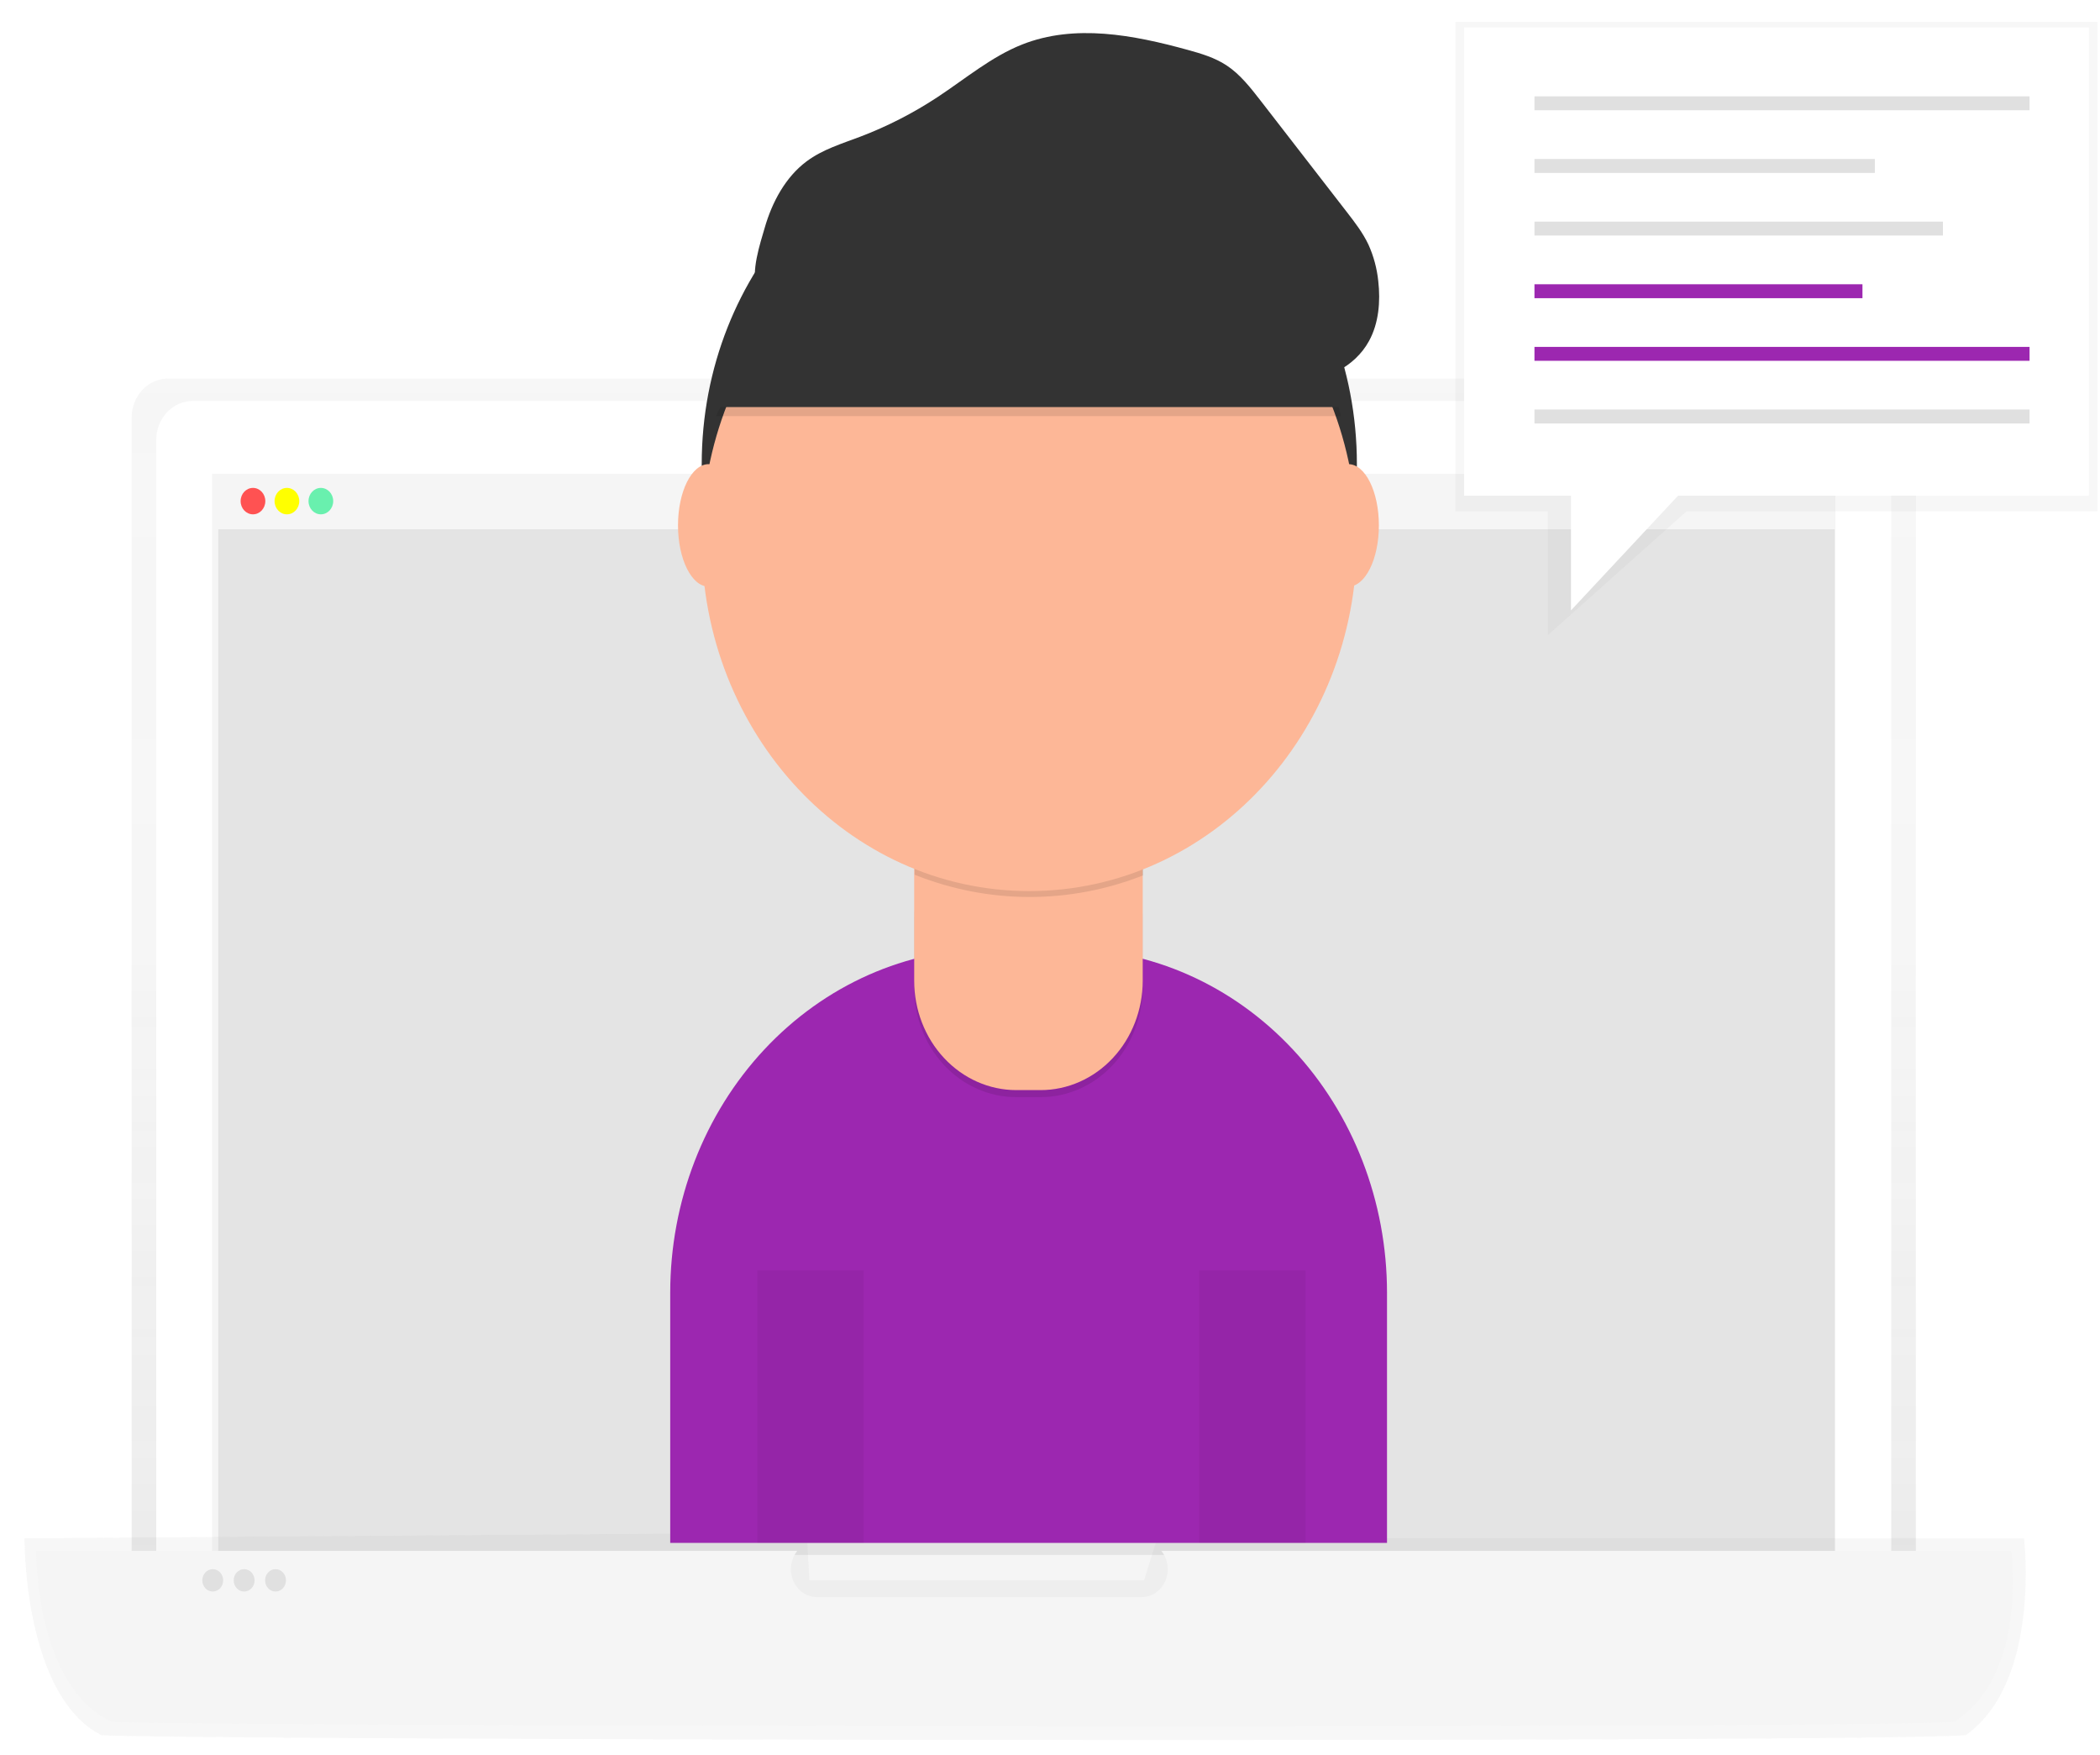 <svg width="79" height="66" viewBox="0 0 79 66" fill="none" xmlns="http://www.w3.org/2000/svg">
<g clip-path="url(#clip0)">
<g opacity="0.8">
<path opacity="0.8" d="M72.072 62.183H4.953V15.704C4.953 15.315 5.097 14.943 5.354 14.668C5.61 14.393 5.959 14.238 6.322 14.238H70.703C71.066 14.238 71.414 14.393 71.671 14.668C71.928 14.943 72.072 15.315 72.072 15.704V62.183Z" fill="url(#paint0_linear)"/>
</g>
<path d="M7.243 15.082H69.778C70.141 15.082 70.489 15.237 70.746 15.512C71.003 15.787 71.147 16.16 71.147 16.548V62.183H5.877V16.549C5.877 16.161 6.021 15.789 6.277 15.514C6.533 15.239 6.88 15.084 7.243 15.082Z" fill="white"/>
<path d="M69.046 17.823H7.979V60.707H69.046V17.823Z" fill="#F5F5F5"/>
<path opacity="0.8" d="M69.02 19.905H8.212V58.487H69.02V19.905Z" fill="#E0E0E0"/>
<path d="M69.02 17.855H8.212V19.905H69.02V17.855Z" fill="#F5F5F5"/>
<path d="M9.517 19.346C9.773 19.346 9.981 19.124 9.981 18.849C9.981 18.574 9.773 18.352 9.517 18.352C9.26 18.352 9.052 18.574 9.052 18.849C9.052 19.124 9.26 19.346 9.517 19.346Z" fill="#FF5252"/>
<path d="M10.793 19.346C11.05 19.346 11.258 19.124 11.258 18.849C11.258 18.574 11.05 18.352 10.793 18.352C10.537 18.352 10.329 18.574 10.329 18.849C10.329 19.124 10.537 19.346 10.793 19.346Z" fill="#FFFF00"/>
<path d="M12.07 19.346C12.327 19.346 12.535 19.124 12.535 18.849C12.535 18.574 12.327 18.352 12.07 18.352C11.814 18.352 11.606 18.574 11.606 18.849C11.606 19.124 11.814 19.346 12.07 19.346Z" fill="#69F0AE"/>
<g opacity="0.8">
<path opacity="0.8" d="M73.95 65.265C70.214 65.568 6.049 65.45 3.807 65.265C0.868 63.748 0.922 57.862 0.922 57.862L30.349 57.652L30.447 59.443H43.039L43.532 57.866H76.142C76.142 57.866 76.79 63.262 73.95 65.265Z" fill="url(#paint1_linear)"/>
</g>
<path d="M75.664 58.336H43.69C43.813 58.489 43.893 58.676 43.919 58.876C43.946 59.075 43.918 59.279 43.84 59.462C43.761 59.645 43.635 59.801 43.476 59.909C43.318 60.018 43.133 60.075 42.945 60.075H30.738C30.549 60.075 30.365 60.018 30.206 59.909C30.047 59.801 29.921 59.645 29.843 59.462C29.764 59.279 29.736 59.075 29.763 58.876C29.79 58.676 29.869 58.489 29.992 58.336H1.36C1.36 58.336 1.311 63.447 4.215 64.768C6.429 64.926 69.809 65.032 73.5 64.768C76.308 63.025 75.664 58.336 75.664 58.336Z" fill="#F5F5F5"/>
<path d="M8.003 59.864C8.22 59.864 8.396 59.675 8.396 59.443C8.396 59.211 8.22 59.022 8.003 59.022C7.786 59.022 7.61 59.211 7.61 59.443C7.61 59.675 7.786 59.864 8.003 59.864Z" fill="#E0E0E0"/>
<path d="M9.184 59.864C9.401 59.864 9.577 59.675 9.577 59.443C9.577 59.211 9.401 59.022 9.184 59.022C8.967 59.022 8.791 59.211 8.791 59.443C8.791 59.675 8.967 59.864 9.184 59.864Z" fill="#E0E0E0"/>
<path d="M10.365 59.864C10.582 59.864 10.758 59.675 10.758 59.443C10.758 59.211 10.582 59.022 10.365 59.022C10.148 59.022 9.972 59.211 9.972 59.443C9.972 59.675 10.148 59.864 10.365 59.864Z" fill="#E0E0E0"/>
<path d="M37.301 35.685H40.09C43.296 35.685 46.37 37.049 48.637 39.476C50.904 41.903 52.178 45.195 52.178 48.627V58.035H25.213V48.627C25.213 45.195 26.486 41.903 28.753 39.476C31.02 37.049 34.095 35.685 37.301 35.685Z" fill="#9C27B0"/>
<path d="M38.721 30.654C45.527 30.654 51.045 24.746 51.045 17.459C51.045 10.173 45.527 4.265 38.721 4.265C31.915 4.265 26.398 10.173 26.398 17.459C26.398 24.746 31.915 30.654 38.721 30.654Z" fill="#333333"/>
<path opacity="0.1" d="M36.907 31.843H40.471C41.137 31.843 41.776 32.126 42.248 32.631C42.719 33.135 42.984 33.82 42.984 34.533V37.155C42.984 38.246 42.579 39.292 41.858 40.064C41.138 40.835 40.161 41.268 39.142 41.268H38.233C37.214 41.268 36.236 40.835 35.516 40.064C34.795 39.292 34.391 38.246 34.391 37.155V34.537C34.391 33.823 34.655 33.139 35.127 32.635C35.598 32.13 36.237 31.846 36.904 31.846L36.907 31.843Z" fill="black"/>
<path d="M34.391 31.574H42.988V36.89C42.988 37.98 42.583 39.027 41.863 39.798C41.142 40.57 40.165 41.003 39.146 41.003H38.233C37.214 41.003 36.236 40.57 35.516 39.798C34.795 39.027 34.391 37.98 34.391 36.89V31.574Z" fill="#FDB797"/>
<path opacity="0.1" d="M34.406 32.901C37.177 34.01 40.227 34.019 43.004 32.926V31.796H34.406V32.901Z" fill="black"/>
<path d="M38.721 33.517C45.527 33.517 51.045 27.61 51.045 20.323C51.045 13.036 45.527 7.129 38.721 7.129C31.915 7.129 26.398 13.036 26.398 20.323C26.398 27.61 31.915 33.517 38.721 33.517Z" fill="#FDB797"/>
<path opacity="0.1" d="M26.939 15.653H50.439C50.439 15.653 48.433 5.494 39.549 6.136C30.665 6.779 26.939 15.653 26.939 15.653Z" fill="black"/>
<path d="M26.939 15.312H50.439C50.439 15.312 48.433 5.152 39.549 5.8C30.665 6.447 26.939 15.312 26.939 15.312Z" fill="#333333"/>
<path d="M26.653 22.063C27.286 22.063 27.799 21.032 27.799 19.761C27.799 18.49 27.286 17.459 26.653 17.459C26.02 17.459 25.506 18.49 25.506 19.761C25.506 21.032 26.02 22.063 26.653 22.063Z" fill="#FDB797"/>
<path d="M50.726 22.063C51.359 22.063 51.872 21.032 51.872 19.761C51.872 18.49 51.359 17.459 50.726 17.459C50.093 17.459 49.58 18.49 49.58 19.761C49.58 21.032 50.093 22.063 50.726 22.063Z" fill="#FDB797"/>
<path d="M28.764 8.58C29.045 7.595 29.557 6.653 30.348 6.066C30.948 5.62 31.666 5.405 32.355 5.144C33.374 4.757 34.353 4.256 35.274 3.649C36.319 2.96 37.3 2.13 38.451 1.674C40.431 0.89 42.636 1.314 44.68 1.876C45.184 2.015 45.693 2.165 46.137 2.456C46.651 2.793 47.045 3.3 47.43 3.796L50.674 7.985C50.971 8.369 51.27 8.756 51.48 9.202C51.675 9.633 51.8 10.097 51.849 10.574C51.936 11.342 51.868 12.156 51.502 12.825C50.954 13.828 49.823 14.332 48.739 14.378C47.655 14.425 46.591 14.088 45.55 13.761C42.191 12.709 38.791 11.727 35.307 11.29C33.579 11.062 31.834 11.001 30.095 11.109C29.549 11.147 28.828 11.415 28.497 10.82C28.21 10.303 28.615 9.098 28.764 8.58Z" fill="#333333"/>
<path opacity="0.05" d="M30.491 47.791V58.035" stroke="black" stroke-width="4" stroke-miterlimit="10"/>
<path opacity="0.05" d="M47.114 47.791V58.035" stroke="black" stroke-width="4" stroke-miterlimit="10"/>
<g opacity="0.8">
<path opacity="0.8" d="M78.912 19.229H63.448L58.229 23.888V19.229H54.75V0.817H78.912V19.229Z" fill="url(#paint2_linear)"/>
</g>
<path d="M78.584 1.036H55.078V18.643H78.584V1.036Z" fill="white"/>
<path d="M76.35 3.624H57.725V4.147H76.35V3.624Z" fill="#E0E0E0"/>
<path d="M70.53 5.981H57.725V6.504H70.53V5.981Z" fill="#E0E0E0"/>
<path d="M73.091 8.336H57.725V8.859H73.091V8.336Z" fill="#E0E0E0"/>
<path d="M70.064 10.692H57.725V11.216H70.064V10.692Z" fill="#9C27B0"/>
<path d="M76.35 13.048H57.725V13.571H76.35V13.048Z" fill="#9C27B0"/>
<path d="M76.35 15.404H57.725V15.928H76.35V15.404Z" fill="#E0E0E0"/>
<path d="M59.099 18.301V22.958L63.883 17.835L59.099 18.301Z" fill="white"/>
</g>
<defs>
<linearGradient id="paint0_linear" x1="38.512" y1="62.183" x2="38.512" y2="14.24" gradientUnits="userSpaceOnUse">
<stop stop-color="#808080" stop-opacity="0.25"/>
<stop offset="0.54" stop-color="#808080" stop-opacity="0.12"/>
<stop offset="1" stop-color="#808080" stop-opacity="0.1"/>
</linearGradient>
<linearGradient id="paint1_linear" x1="43995" y1="6283.78" x2="43995" y2="5628.29" gradientUnits="userSpaceOnUse">
<stop stop-color="#808080" stop-opacity="0.25"/>
<stop offset="0.54" stop-color="#808080" stop-opacity="0.12"/>
<stop offset="1" stop-color="#808080" stop-opacity="0.1"/>
</linearGradient>
<linearGradient id="paint2_linear" x1="18434" y1="5738.47" x2="18434" y2="0.817" gradientUnits="userSpaceOnUse">
<stop stop-color="#808080" stop-opacity="0.25"/>
<stop offset="0.54" stop-color="#808080" stop-opacity="0.12"/>
<stop offset="1" stop-color="#808080" stop-opacity="0.1"/>
</linearGradient>
<clipPath id="clip0">
<rect width="77.994" height="64.632" fill="white" transform="translate(0.917 0.817)"/>
</clipPath>
</defs>
</svg>
